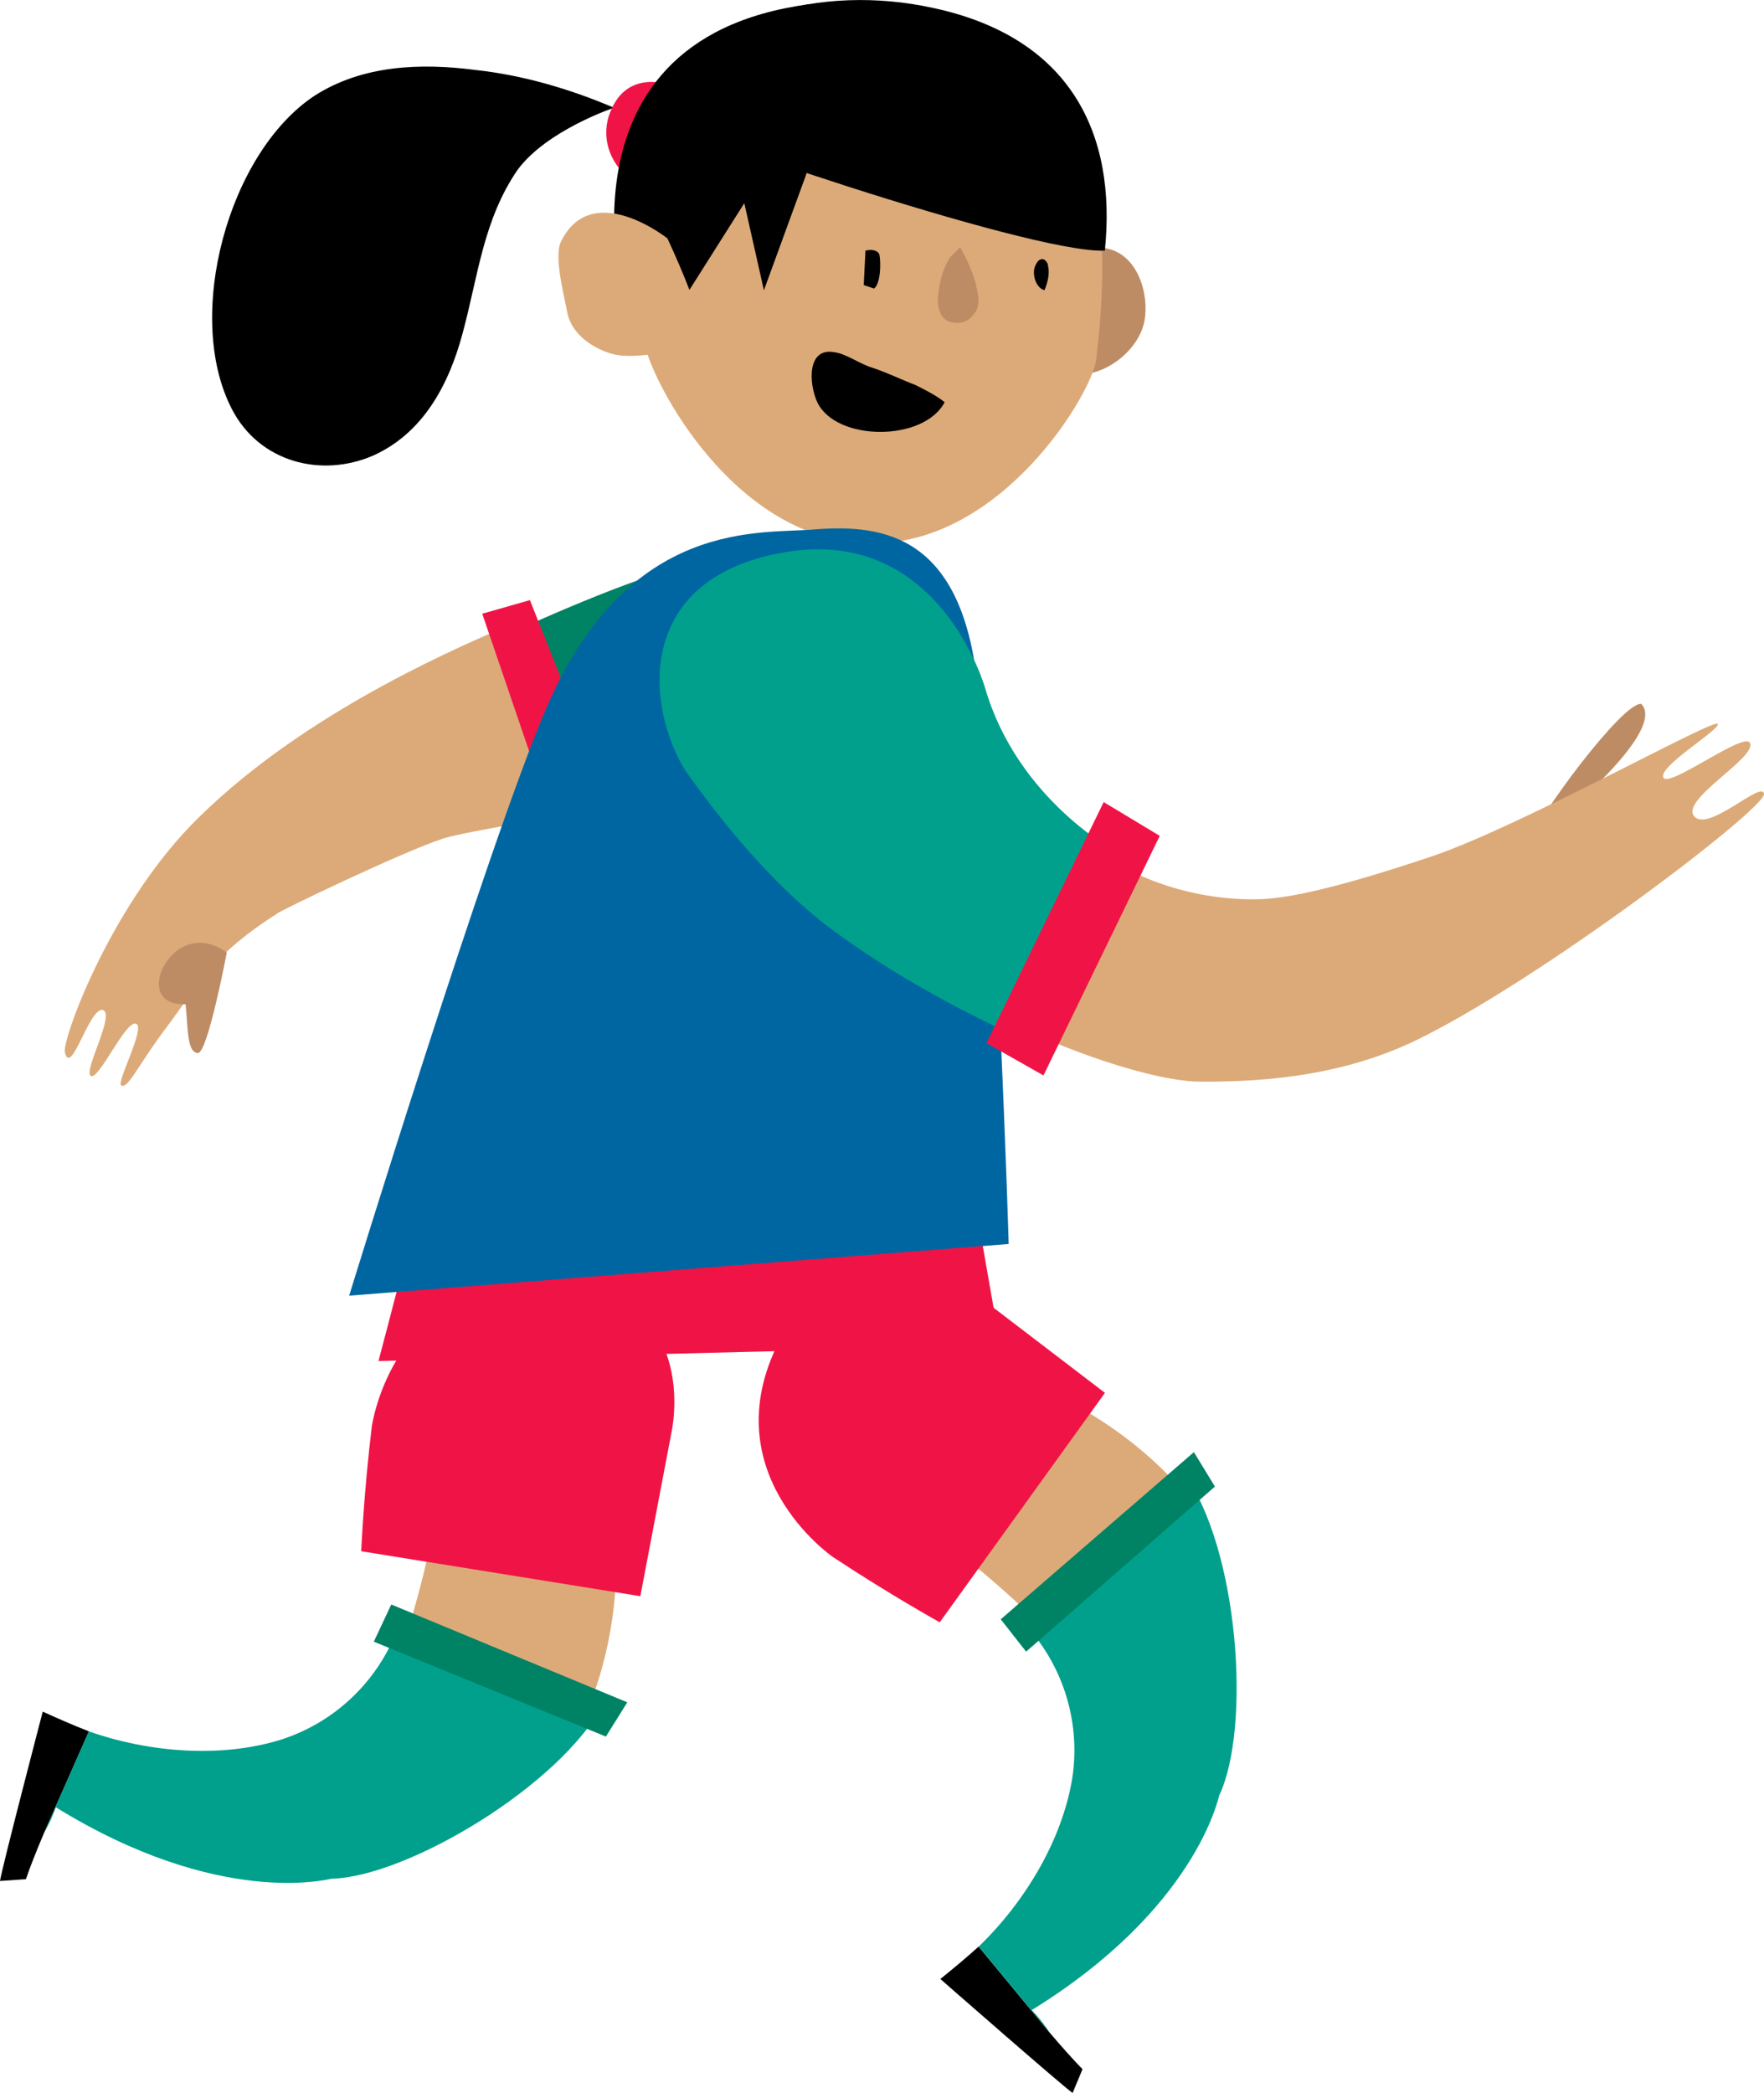 <svg version="1.1" xmlns="http://www.w3.org/2000/svg" xmlns:xlink="http://www.w3.org/1999/xlink" width="19.314" height="22.914" viewBox="0,0,19.314,22.914"><g transform="translate(-230.081,-169.105)"><g data-paper-data="{&quot;isPaintingLayer&quot;:true}" fill-rule="evenodd" stroke="none" stroke-width="1" stroke-linecap="butt" stroke-linejoin="miter" stroke-miterlimit="10" stroke-dasharray="" stroke-dashoffset="0" style="mix-blend-mode: normal"><path d="M234.225,184.006c0.132,-0.49 0.302,-1.188 0.434,-1.603c0.358,-1.094 0.754,-1.697 0.754,-1.697h5.072l0.547,3.13z" fill="#f01446"/><g><path d="M241.461,172.395c0.17,-0.283 0.339,-0.679 0.754,-0.566c0.321,0.075 0.452,0.49 0.396,0.792c-0.057,0.302 -0.396,0.584 -0.716,0.584c-0.528,-0.019 -0.49,-0.415 -0.434,-0.811z" fill="#be8c64"/><path d="M242.084,173.037c-0.038,0.358 -1.018,2.017 -2.451,2.017c-1.433,0 -2.319,-1.603 -2.47,-2.093c-0.226,-0.773 -0.358,-1.829 -0.019,-2.564c0.189,-0.415 0.226,-0.358 0.622,-0.302l1.621,0.264l2.658,0.452c0.132,0.735 0.132,1.489 0.038,2.225z" fill="#dcaa78"/><path d="M236.805,170.284c0,0 -0.735,0.245 -1.056,0.679c-0.377,0.547 -0.434,1.169 -0.603,1.791c-0.151,0.566 -0.434,1.094 -0.98,1.339c-0.566,0.245 -1.244,0.075 -1.546,-0.509c-0.528,-1.018 -0.038,-2.809 0.905,-3.431c0.528,-0.339 1.169,-0.358 1.753,-0.283c0.528,0.057 1.037,0.207 1.527,0.415z" fill="#000000"/><path d="M237.144,170.322c0.566,-1.056 1.942,-1.395 3.149,-1.131c1.508,0.321 2.017,1.376 1.885,2.658c-0.811,0.038 -4.996,-1.395 -5.034,-1.527z" fill="#000000"/><path d="M236.974,171.057c-0.226,-0.17 -0.321,-0.471 -0.207,-0.735c0.189,-0.471 0.66,-0.283 0.66,-0.283z" fill="#f01446"/><path d="M240.594,171.811c0.075,0.132 0.132,0.264 0.17,0.396c0.019,0.113 0.075,0.245 -0.038,0.358c-0.057,0.075 -0.17,0.094 -0.264,0.057c-0.075,-0.038 -0.094,-0.094 -0.113,-0.189c0,-0.17 0.038,-0.358 0.132,-0.509c0.038,-0.038 0.075,-0.075 0.113,-0.113z" fill="#be8c64"/><path d="M240.424,173.508c-0.226,0.434 -1.188,0.434 -1.395,0c-0.094,-0.207 -0.113,-0.603 0.189,-0.547c0.132,0.019 0.283,0.132 0.415,0.17c0.17,0.057 0.321,0.132 0.471,0.189c0.113,0.057 0.226,0.113 0.321,0.189z" fill="#000000"/><path d="M239.557,171.849c0.075,-0.019 0.132,0 0.151,0.038c0.019,0.075 0.019,0.321 -0.057,0.377l-0.113,-0.038z" fill="#000000"/><path d="M241.518,172.282c-0.094,-0.019 -0.151,-0.189 -0.094,-0.283c0.019,-0.038 0.038,-0.057 0.075,-0.057c0.019,0 0.057,0.038 0.057,0.075c0.019,0.075 0,0.17 -0.038,0.264z" fill="#000000"/><path d="M238.916,170.246l-1.527,2.413l-0.434,-0.057c0,0 -0.962,-3.054 1.98,-3.45z" fill="#000000"/><path d="M239.161,170.322l-0.716,1.961l-0.509,-2.262z" fill="#000000"/><path d="M237.389,171.717c0,0 0.396,0.83 0.415,1.188c-0.207,0 -0.754,0.151 -1.018,0.075c-0.207,-0.057 -0.434,-0.207 -0.49,-0.434c-0.038,-0.207 -0.151,-0.622 -0.075,-0.792c0.339,-0.698 1.169,-0.038 1.169,-0.038z" fill="#dcaa78"/></g><g><path d="M230.792,180.624c-0.036,-0.114 0.465,-1.534 1.381,-2.485c1.121,-1.149 2.743,-1.871 3.436,-2.169l1.382,1.885c-0.787,0.203 -1.78,0.346 -2.048,0.427c-0.454,0.146 -1.853,0.821 -1.827,0.825c-0.239,0.152 -0.482,0.33 -0.677,0.543c-0.16,0.164 -0.405,0.531 -0.524,0.688c-0.321,0.423 -0.43,0.689 -0.505,0.651c-0.064,-0.023 0.275,-0.646 0.158,-0.677c-0.117,-0.031 -0.406,0.625 -0.493,0.572c-0.086,-0.054 0.283,-0.698 0.125,-0.723c-0.147,-0.009 -0.344,0.743 -0.409,0.463z" fill="#dcaa78"/><path d="M236.456,178.178l-0.761,-2.154c0,0 1.38,-0.637 1.961,-0.737c0,0 1.608,-0.454 1.918,0.862c0.314,1.289 -0.499,1.488 -0.499,1.488c0.026,0.004 -2.619,0.541 -2.619,0.541z" fill="#008264"/><path d="M236.216,178.33l-0.855,-2.506l0.522,-0.149l1.02,2.572z" fill="#f01446"/><path d="M232.044,179.495c0.27,-0.174 0.52,0.04 0.52,0.04c0,0 -0.212,1.114 -0.317,1.098c-0.121,-0.005 -0.106,-0.273 -0.134,-0.533c-0.434,0.014 -0.323,-0.441 -0.069,-0.604z" fill="#be8c64"/></g><path d="M240.786,176.615c0.226,2.262 0.339,6.109 0.339,6.109l-7.221,0.566c0,0 1.508,-4.902 2.149,-6.41c0.905,-2.13 2.376,-1.923 2.96,-1.98c0.754,-0.057 1.603,0.075 1.772,1.716z" fill="#0066a1"/><g><path d="M248.052,176.812c0.297,0.311 -1.041,1.398 -1.2,1.478c0.023,-0.184 0.999,-1.511 1.2,-1.478z" fill="#be8c64"/><path d="M240.563,179.958c0,0 -0.8,-0.681 -0.136,-1.601c0.655,-0.904 1.575,-0.019 1.575,-0.019c0.507,0.438 1.286,0.643 1.923,0.609c0.501,-0.028 1.378,-0.314 1.847,-0.471c1,-0.344 3.098,-1.523 3.117,-1.445c0.029,0.061 -0.654,0.464 -0.596,0.587c0.058,0.123 0.913,-0.528 0.951,-0.373c0.055,0.165 -0.768,0.616 -0.613,0.797c0.155,0.181 0.751,-0.406 0.764,-0.244c0.013,0.162 -2.471,2.054 -3.834,2.708c-0.738,0.348 -1.524,0.446 -2.335,0.441c-0.66,-0.001 -2.12,-0.574 -2.662,-0.989z" fill="#dcaa78"/><path d="M237.59,177.549c-0.429,-0.677 -0.594,-2.119 1.095,-2.4c1.688,-0.281 2.183,1.492 2.183,1.492c0.359,1.229 1.448,1.798 1.448,1.798l-0.984,2.07c-0.743,-0.338 -1.473,-0.734 -2.128,-1.217c-0.655,-0.483 -1.233,-1.205 -1.613,-1.743z" fill="#00a08c"/><path d="M240.882,180.525l1.283,-2.639l0.614,0.37l-1.273,2.623z" fill="#f01446"/></g><g><g><path d="M241.431,186.847c-0.273,-0.252 -0.546,-0.504 -0.831,-0.72c-0.511,-0.373 -1.004,-0.679 -0.726,-1.381c0.496,-1.285 2.499,-0.206 3.251,0.805c0.148,0.209 -1.695,1.296 -1.695,1.296z" fill="#dcaa78"/><path d="M238.653,183.714c0.825,-1.492 2.072,-0.471 2.072,-0.471l1.454,1.111l-1.809,2.512c0,0 -0.553,-0.307 -1.171,-0.716c0,0 -1.372,-0.944 -0.547,-2.436z" fill="#f01446"/></g><g><path d="M241.934,191.757l-0.109,0.262c-0.113,-0.078 -1.448,-1.248 -1.448,-1.248c0.138,-0.112 0.276,-0.225 0.419,-0.355l0.776,0.94v0c0.142,0.168 0.273,0.312 0.361,0.402z" fill="#000000"/><path d="M241.573,191.356l-0.776,-0.94c0.504,-0.486 0.913,-1.163 1.024,-1.842c0.099,-0.643 -0.118,-1.294 -0.58,-1.75l1.798,-1.6c0.609,0.844 0.741,2.8 0.391,3.538c-0.012,0.036 -0.263,1.245 -2.052,2.349c0.059,0.06 0.13,0.144 0.195,0.246z" fill="#00a08c"/><path d="M241.591,191.362c0,0 -0.018,-0.006 0,0z" fill="#000000"/></g><path d="M241.038,186.833l2.115,-1.83l0.23,0.377l-2.067,1.807z" fill="#008264"/></g><g><g><path d="M234.528,187.029c0.103,-0.357 0.206,-0.714 0.272,-1.065c0.104,-0.623 0.158,-1.202 0.91,-1.267c1.371,-0.132 1.304,2.142 0.736,3.267c-0.121,0.226 -1.918,-0.934 -1.918,-0.934z" fill="#dcaa78"/><path d="M236.085,183.141c1.703,0.07 1.349,1.641 1.349,1.641l-0.342,1.798l-3.056,-0.492c0,0 0.027,-0.632 0.116,-1.367c0,0 0.229,-1.649 1.933,-1.58z" fill="#f01446"/></g><g><path d="M230.364,189.678l-0.283,0.02c0.019,-0.136 0.468,-1.854 0.468,-1.854c0.162,0.073 0.325,0.146 0.506,0.216l-0.493,1.115v0c-0.086,0.202 -0.157,0.383 -0.197,0.503z" fill="#000000"/><path d="M230.561,189.175l0.493,-1.115c0.66,0.232 1.449,0.295 2.106,0.09c0.62,-0.2 1.105,-0.685 1.305,-1.303l2.235,0.891c-0.482,0.923 -2.172,1.917 -2.988,1.935c-0.037,0.005 -1.231,0.322 -3.02,-0.782c-0.027,0.08 -0.07,0.181 -0.132,0.285z" fill="#00a08c"/><path d="M230.564,189.194c0,0 -0.003,-0.019 0,0z" fill="#000000"/></g><path d="M234.365,186.671l2.584,1.071l-0.234,0.375l-2.541,-1.039z" fill="#008264"/></g></g></g></svg>